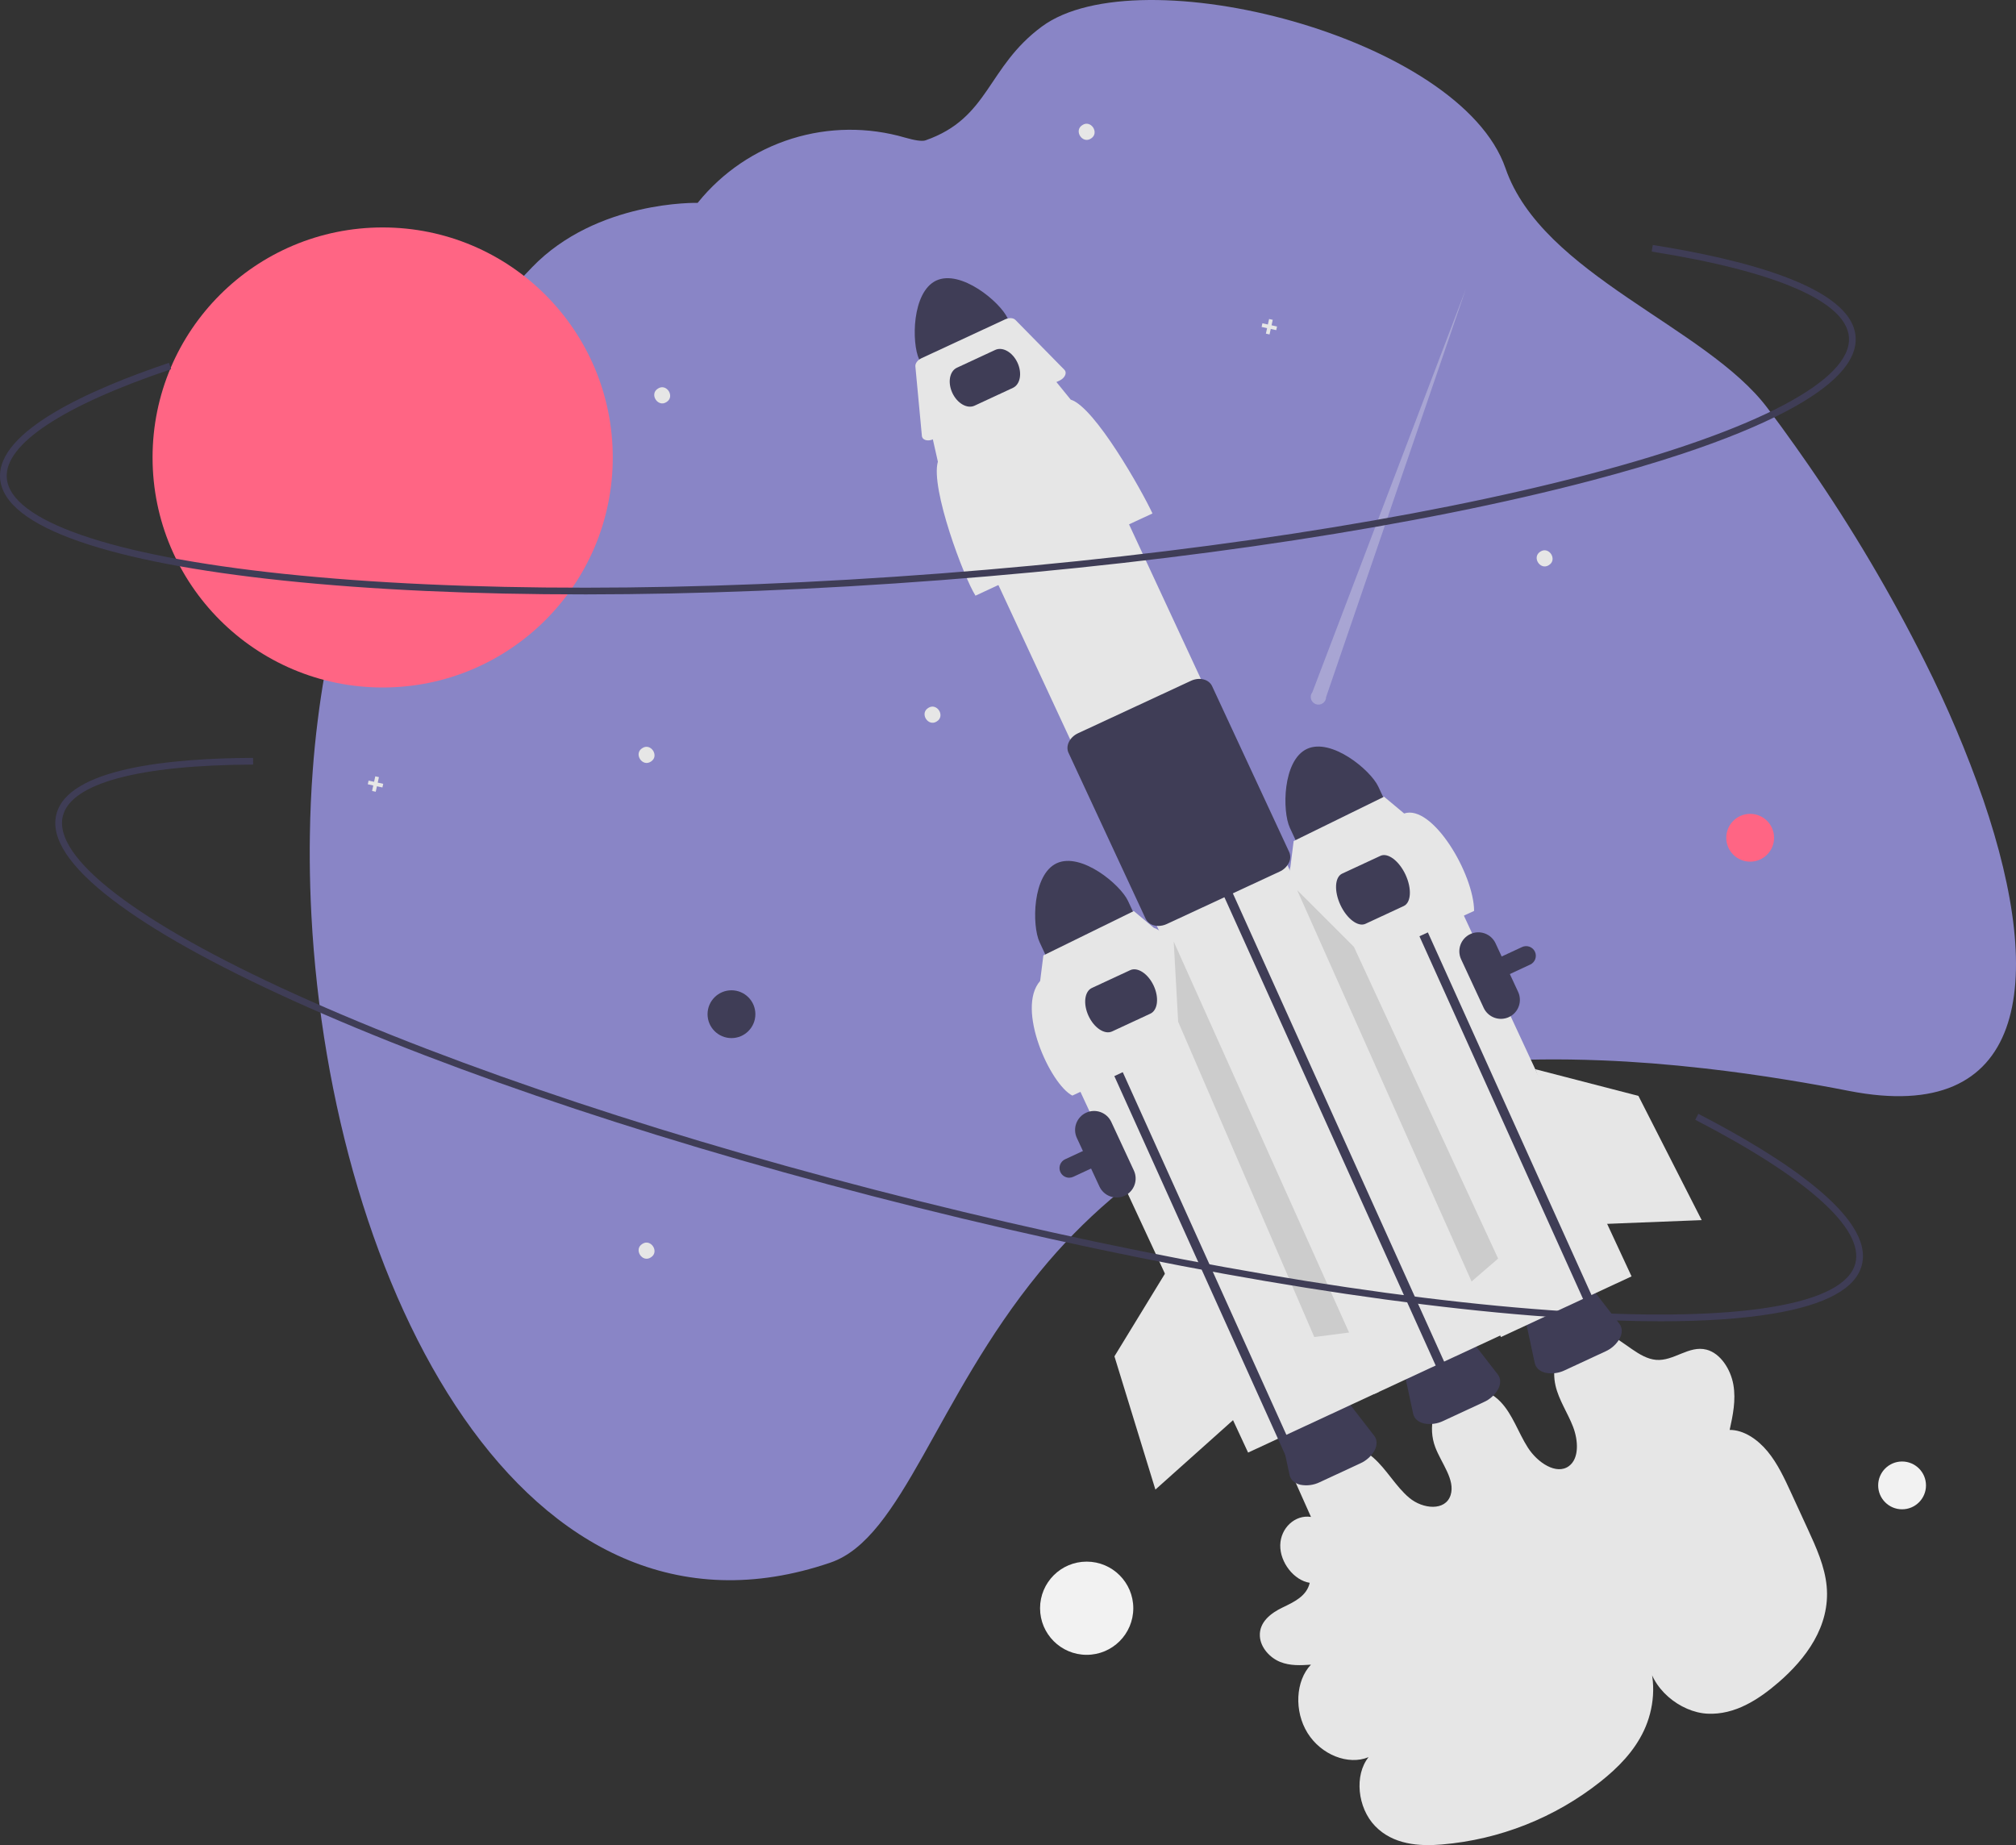 <svg width="649" height="594" viewBox="0 0 649 594" fill="none" xmlns="http://www.w3.org/2000/svg">
<rect x="0" y="0" width="649" height="594" fill="#333333" stroke="none"/>
<g clip-path="url(#clip0_18_51)">
<path d="M415.799 474.37L422.036 488.349C416.966 487.542 412.252 491.87 412.146 497.429C412.04 502.987 416.562 508.769 421.632 509.56C420.663 513.875 416.482 515.777 412.852 517.522C409.223 519.266 405.311 522.158 405.581 526.757C405.798 530.449 408.852 533.708 412.096 535.019C415.339 536.329 418.742 536.128 422.026 535.908C417.049 541.113 416.564 550.897 420.935 557.916C425.306 564.935 434.036 568.39 440.573 565.688C435.954 571.432 436.957 581.949 442.689 587.877C448.467 593.852 456.841 594.43 464.162 593.801C482.804 592.225 500.567 585.188 515.228 573.569C520.825 569.124 526.052 563.896 529.245 557.076C532.437 550.256 533.378 541.621 530.404 533.861C531.206 543.583 540.94 551.261 549.697 551.691C558.454 552.12 566.099 547.19 572.596 541.567C581.236 534.09 589.236 523.609 588.05 510.676C587.463 504.274 584.666 498.117 581.922 492.152L576.603 480.59C574.456 475.922 572.26 471.175 569.028 467.258C565.797 463.341 561.311 460.308 556.822 460.337C557.848 455.649 558.879 450.787 558.019 445.806C557.159 440.826 553.865 435.669 549.386 434.502C543.685 433.018 538.854 438.277 533.121 437.781C527.604 437.304 523.045 431.769 517.688 429.576C515.483 428.623 513.047 428.333 510.679 428.742C508.311 429.152 506.114 430.243 504.357 431.882C500.961 435.196 499.545 440.795 500.764 446.093C501.831 450.734 504.672 454.828 506.397 459.304C508.121 463.78 508.389 469.535 505.077 471.98C501.081 474.93 494.998 470.916 491.876 466.059C488.754 461.203 486.961 455.323 483.013 451.239C478.353 446.419 471.059 445.289 466.262 448.645C461.464 452 459.629 459.515 462.048 465.902C464.025 471.125 468.556 476.409 466.984 481.327C465.324 486.525 458.058 485.866 453.675 482.193C449.292 478.519 446.381 472.986 442.052 469.23C437.655 465.416 431.913 463.744 426.872 464.812C424.315 465.405 421.948 466.632 419.991 468.38C418.033 470.129 416.548 472.342 415.672 474.816" fill="#E6E6E6"/>
<path d="M516.77 435.086L503.83 441.096C501.885 442.056 499.679 442.353 497.549 441.942C495.67 441.498 494.401 440.35 494.067 438.791L491.056 424.733C490.488 422.081 492.685 418.943 496.28 417.273L503.426 413.954C507.022 412.284 510.838 412.629 512.498 414.774L521.304 426.14C522.281 427.401 522.34 429.111 521.468 430.833C520.409 432.725 518.759 434.219 516.77 435.086V435.086Z" fill="#3F3D56"/>
<path d="M115.529 175.252C127.694 141.967 146.678 111.589 171.266 86.062C192.127 64.413 224.593 65.313 224.593 65.313L224.779 65.083C232.593 55.45 243.078 48.339 254.92 44.641C266.761 40.943 279.431 40.823 291.341 44.296C294.436 45.184 296.817 45.578 297.95 45.182C318.595 37.959 317.625 21.655 335.438 8.521C366.626 -14.476 470.076 11.867 484.663 54.184C496.486 88.481 549.26 105.105 568.977 131.34C572.06 135.442 575.085 139.592 578.051 143.789C579.442 145.739 580.818 147.703 582.177 149.683C596.147 169.906 608.678 191.084 619.681 213.062C626.895 227.421 633.166 242.235 638.452 257.41C659.014 317.501 651.982 362.272 595.286 351.211C588.574 349.898 582.024 348.724 575.635 347.687C566.384 346.178 557.455 344.938 548.848 343.966C537.259 342.649 526.233 341.786 515.771 341.377C512.253 341.235 508.8 341.14 505.411 341.092C455.305 340.398 418.139 349.825 389.825 364.459C385.026 366.934 380.477 369.551 376.18 372.312C369.617 376.507 363.35 381.147 357.424 386.202C349.223 393.237 341.661 400.983 334.825 409.35L334.45 409.81C301.333 450.305 290.434 495.136 267.398 503.029C168.923 536.777 106.642 414.44 100.255 294.768C99.933 288.738 99.754 282.725 99.721 276.729C99.701 274.049 99.714 271.376 99.76 268.71C99.861 261.755 100.168 254.846 100.682 248.019C100.873 245.409 101.096 242.813 101.349 240.231C101.628 237.446 101.932 234.678 102.282 231.927C104.787 211.763 109.17 192.579 115.529 175.252Z" fill="#8985C6"/>
<path d="M420.75 241.095C412.886 244.755 412.756 261.15 415.222 266.462L419.691 276.077L448.177 262.847L443.708 253.231C441.238 247.921 428.62 237.447 420.75 241.095Z" fill="#3F3D56"/>
<path d="M344.2 379.144C343.699 379.144 343.205 379.023 342.761 378.792C342.316 378.56 341.934 378.225 341.647 377.814C341.359 377.404 341.176 376.93 341.111 376.433C341.046 375.936 341.101 375.431 341.273 374.96C341.413 374.576 341.627 374.223 341.904 373.922C342.181 373.62 342.515 373.377 342.887 373.206L489.997 304.878C490.368 304.706 490.769 304.608 491.178 304.591C491.586 304.574 491.994 304.637 492.379 304.777C492.763 304.918 493.115 305.132 493.417 305.409C493.718 305.685 493.962 306.019 494.134 306.389C494.481 307.138 494.517 307.994 494.233 308.77C493.95 309.545 493.37 310.176 492.622 310.525H492.621L345.511 378.852C345.101 379.044 344.653 379.144 344.2 379.144V379.144Z" fill="#3F3D56"/>
<path d="M459.274 268.979L417.223 288.51L483.187 430.44L525.238 410.909L459.274 268.979Z" fill="#E6E6E6"/>
<path d="M301.418 90.312C293.553 93.973 293.424 110.368 295.89 115.68L300.359 125.295L328.845 112.064L324.376 102.449C321.905 97.139 309.288 86.665 301.418 90.312Z" fill="#3F3D56"/>
<path d="M477.627 451.402L464.687 457.412C462.742 458.372 460.536 458.67 458.406 458.259C456.527 457.814 455.258 456.666 454.924 455.107L451.913 441.049C451.345 438.397 453.542 435.259 457.137 433.589L464.283 430.27C467.879 428.6 471.695 428.945 473.355 431.09L482.161 442.457C483.138 443.717 483.197 445.427 482.325 447.149C481.266 449.041 479.616 450.535 477.627 451.402V451.402Z" fill="#3F3D56"/>
<path d="M437.843 471.134L424.903 477.144C422.958 478.104 420.752 478.402 418.622 477.991C416.743 477.546 415.474 476.398 415.14 474.839L412.129 460.781C411.561 458.129 413.758 454.991 417.353 453.321L424.499 450.002C428.095 448.332 431.911 448.677 433.571 450.822L442.377 462.189C443.354 463.449 443.413 465.159 442.541 466.881C441.482 468.773 439.832 470.267 437.843 471.134V471.134Z" fill="#3F3D56"/>
<path d="M351.162 142.339L309.111 161.87L442.449 448.765L484.5 429.234L351.162 142.339Z" fill="#E6E6E6"/>
<path d="M394.794 290.233L390.075 279.854L392.792 278.601L397.496 288.948L465.613 439.931L462.899 441.191" fill="#3F3D56"/>
<path d="M448.013 281.606L443.294 271.226L446.011 269.974L450.715 280.32L518.832 431.304L516.118 432.564" fill="#3F3D56"/>
<path d="M371.01 165.299L314.033 191.763C310.405 186.121 299.47 157.21 301.925 148.632L300.082 140.452L339.424 122.179L344.69 128.655C352.506 131.053 367.724 158.208 371.01 165.299Z" fill="#E6E6E6"/>
<path d="M341.068 122.529L300.469 141.386C298.971 142.082 297.375 141.826 296.905 140.814C296.837 140.668 296.795 140.512 296.781 140.352L294.68 117.944C294.59 116.984 295.411 115.897 296.666 115.314L323.589 102.809C324.844 102.226 326.205 102.3 326.88 102.988L342.656 119.045C343.463 119.866 343.025 121.272 341.677 122.185C341.484 122.316 341.28 122.431 341.068 122.529V122.529Z" fill="#E6E6E6"/>
<path d="M372.91 298.089C372.471 298.09 372.033 298.038 371.605 297.935C371.003 297.81 370.438 297.549 369.952 297.172C369.466 296.795 369.073 296.312 368.803 295.76L343.982 242.354C342.955 240.143 344.334 237.316 347.057 236.051L383.401 219.171C386.124 217.905 389.174 218.676 390.202 220.887L415.023 274.293C415.271 274.855 415.387 275.467 415.362 276.081C415.337 276.695 415.171 277.296 414.878 277.836C414.241 279.06 413.208 280.032 411.948 280.595L375.604 297.476C374.761 297.873 373.842 298.082 372.91 298.089Z" fill="#3F3D56"/>
<path d="M377.88 306.172L335.829 325.704L401.793 467.634L443.844 448.102L377.88 306.172Z" fill="#E6E6E6"/>
<path d="M326.074 124.87L313.742 130.598C311.363 131.703 308.152 129.861 306.587 126.493C305.021 123.124 305.684 119.484 308.063 118.379L320.395 112.651C322.775 111.546 325.985 113.387 327.551 116.756C329.116 120.124 328.454 123.765 326.074 124.87Z" fill="#3F3D56"/>
<path d="M340.178 277.907C332.313 281.568 332.184 297.962 334.65 303.275L339.118 312.89L367.605 299.659L363.136 290.044C360.665 284.734 348.048 274.259 340.178 277.907Z" fill="#3F3D56"/>
<path d="M209.541 245.182C206.763 247.032 203.92 242.629 206.751 240.861C209.529 239.011 212.371 243.414 209.541 245.182Z" fill="#E6E6E6"/>
<path d="M498.65 181.914C495.873 183.764 493.03 179.361 495.861 177.593C498.638 175.743 501.481 180.146 498.65 181.914Z" fill="#E6E6E6"/>
<path d="M301.595 232.241C298.818 234.091 295.975 229.687 298.806 227.92C301.583 226.07 304.426 230.473 301.595 232.241Z" fill="#E6E6E6"/>
<path d="M209.541 404.788C206.763 406.638 203.92 402.235 206.751 400.467C209.529 398.617 212.371 403.021 209.541 404.788Z" fill="#E6E6E6"/>
<path d="M351.219 44.595C348.441 46.445 345.599 42.042 348.429 40.274C351.207 38.424 354.049 42.827 351.219 44.595Z" fill="#E6E6E6"/>
<path d="M214.575 129.431C211.797 131.281 208.955 126.878 211.785 125.11C214.563 123.26 217.406 127.663 214.575 129.431Z" fill="#E6E6E6"/>
<path d="M411.11 105.11L409.343 104.723L409.73 102.956L408.552 102.697L408.165 104.465L406.398 104.078L406.14 105.255L407.907 105.643L407.52 107.409L408.698 107.668L409.085 105.9L410.852 106.288L411.11 105.11Z" fill="#E6E6E6"/>
<path d="M123.369 252.335L121.602 251.948L121.989 250.181L120.811 249.923L120.424 251.689L118.656 251.303L118.398 252.48L120.165 252.868L119.778 254.635L120.956 254.892L121.344 253.126L123.111 253.513L123.369 252.335Z" fill="#E6E6E6"/>
<path d="M485.754 327.435C484.284 328.116 482.603 328.186 481.081 327.63C479.559 327.074 478.319 325.937 477.635 324.468L470.362 308.82C469.681 307.35 469.612 305.671 470.169 304.15C470.726 302.629 471.864 301.392 473.333 300.71C474.802 300.027 476.482 299.956 478.004 300.511C479.526 301.066 480.765 302.202 481.45 303.67L488.722 319.318C489.404 320.788 489.474 322.468 488.917 323.99C488.361 325.512 487.223 326.751 485.754 327.435V327.435Z" fill="#3F3D56"/>
<path d="M362.055 384.951C360.585 385.632 358.904 385.702 357.382 385.146C355.86 384.59 354.62 383.452 353.936 381.984L346.663 366.336C345.982 364.866 345.913 363.187 346.47 361.666C347.027 360.145 348.165 358.908 349.635 358.225C351.104 357.543 352.784 357.472 354.305 358.027C355.827 358.582 357.067 359.718 357.751 361.186L365.024 376.834C365.705 378.304 365.775 379.984 365.218 381.506C364.662 383.028 363.524 384.267 362.055 384.951Z" fill="#3F3D56"/>
<path d="M474.551 293.246L425.786 315.895C422.682 311.067 413.322 286.323 415.424 278.981L416.455 270.769L445.572 256.488L452.024 261.884C461.115 258.812 474.477 281.33 474.551 293.246Z" fill="#E6E6E6"/>
<path d="M451.911 291.675L439.579 297.403C437.2 298.508 433.579 295.783 431.509 291.33C429.439 286.876 429.691 282.353 432.071 281.247L444.402 275.52C446.782 274.414 450.403 277.139 452.473 281.593C454.543 286.046 454.291 290.57 451.911 291.675Z" fill="#3F3D56"/>
<path d="M347.328 321.148L342.609 310.768L345.326 309.516L350.03 319.862L418.147 470.846L415.433 472.106" fill="#3F3D56"/>
<path d="M393.978 330.058L345.213 352.708C338.019 348.994 327.025 324.697 334.851 315.794L335.883 307.581L364.999 293.301L371.451 298.697C378.142 300.749 391.165 323.99 393.978 330.058Z" fill="#E6E6E6"/>
<path d="M370.335 326.328L358.003 332.056C355.623 333.161 352.228 330.921 350.434 327.063C348.641 323.204 349.118 319.165 351.498 318.06L363.83 312.332C366.209 311.227 369.605 313.467 371.398 317.326C373.191 321.184 372.714 325.223 370.335 326.328Z" fill="#3F3D56"/>
<path d="M123.189 221.325C164.1 221.325 197.265 188.17 197.265 147.273C197.265 106.375 164.1 73.221 123.189 73.221C82.278 73.221 49.114 106.375 49.114 147.273C49.114 188.17 82.278 221.325 123.189 221.325Z" fill="#FF6584"/>
<path opacity="0.3" d="M426.908 224.401L471.924 92.971L422.494 222.828C422.249 223.136 422.082 223.498 422.006 223.884C421.929 224.27 421.946 224.668 422.054 225.046C422.162 225.425 422.359 225.771 422.629 226.058C422.898 226.345 423.232 226.564 423.602 226.696C423.973 226.828 424.37 226.87 424.76 226.818C425.15 226.766 425.522 226.622 425.845 226.398C426.168 226.173 426.433 225.875 426.618 225.528C426.803 225.181 426.903 224.794 426.908 224.401H426.908Z" fill="#F0F0F0"/>
<path d="M541.656 146.06C532.844 148.988 523.075 151.864 512.348 154.688C456.867 169.291 382.501 180.681 302.948 186.762C223.396 192.843 148.162 192.887 91.105 186.888C63.31 183.964 41.327 179.76 25.765 174.391C9.289 168.708 0.631 161.859 0.033 154.035C-1.133 138.794 28.953 125.379 54.397 116.81L55.086 118.854C20.145 130.622 1.357 143.058 2.184 153.871C3.237 167.643 35.73 178.895 91.33 184.742C148.262 190.729 223.358 190.683 302.784 184.612C382.21 178.54 456.44 167.172 511.799 152.602C565.862 138.374 596.267 122.313 595.214 108.541C594.339 97.106 571.792 87.325 531.726 80.996L532.063 78.866C561.175 83.464 596.137 92.316 597.365 108.377C597.963 116.2 590.448 124.285 575.028 132.407C566.238 137.036 555.07 141.604 541.656 146.06Z" fill="#3F3D56"/>
<path d="M563.423 277.398C567.674 277.398 571.12 273.953 571.12 269.704C571.12 265.454 567.674 262.009 563.423 262.009C559.172 262.009 555.726 265.454 555.726 269.704C555.726 273.953 559.172 277.398 563.423 277.398Z" fill="#FF6584"/>
<path d="M612.327 485.893C616.578 485.893 620.024 482.448 620.024 478.199C620.024 473.949 616.578 470.504 612.327 470.504C608.076 470.504 604.63 473.949 604.63 478.199C604.63 482.448 608.076 485.893 612.327 485.893Z" fill="#F2F2F2"/>
<path d="M349.827 532.742C358.115 532.742 364.833 526.026 364.833 517.741C364.833 509.456 358.115 502.739 349.827 502.739C341.539 502.739 334.82 509.456 334.82 517.741C334.82 526.026 341.539 532.742 349.827 532.742Z" fill="#F2F2F2"/>
<path d="M235.477 334.195C239.728 334.195 243.174 330.75 243.174 326.5C243.174 322.251 239.728 318.806 235.477 318.806C231.226 318.806 227.78 322.251 227.78 326.5C227.78 330.75 231.226 334.195 235.477 334.195Z" fill="#3F3D56"/>
<path d="M494.238 344.209L527.447 352.803L547.815 392.797L513.381 394.147L494.238 344.209Z" fill="#E6E6E6"/>
<path d="M417.587 286.554L435.865 304.836L482.285 405.168L473.739 412.55L417.587 286.554Z" fill="#CCCCCC"/>
<path d="M377.846 303.126L379.28 328.933L423.096 430.43L434.298 428.988L377.846 303.126Z" fill="#CCCCCC"/>
<path d="M376.65 407.383L358.765 436.645L371.95 479.544L397.634 456.576L376.65 407.383Z" fill="#E6E6E6"/>
<path d="M534.641 425.364C525.355 425.364 515.177 425.013 504.107 424.311C446.85 420.677 372.686 408.039 295.275 388.729C217.864 369.418 146.455 345.74 94.203 322.058C68.749 310.521 49.214 299.6 36.14 289.599C22.298 279.011 16.243 269.782 18.143 262.169C21.845 247.338 54.628 244.093 81.477 243.983L81.486 246.14C44.615 246.291 22.863 252.169 20.237 262.691C16.891 276.093 44.176 297.015 95.094 320.093C147.231 343.724 218.509 367.356 295.797 386.637C373.085 405.916 447.113 418.532 504.244 422.159C560.037 425.701 593.956 420.047 597.302 406.645C600.079 395.518 581.769 379.127 545.744 360.49L546.736 358.575C572.912 372.117 603.296 391.539 599.395 407.167C597.495 414.78 587.813 420.083 570.617 422.929C560.815 424.551 548.776 425.364 534.641 425.364Z" fill="#3F3D56"/>
</g>
<defs>
<clipPath id="clip0_18_51">
<rect width="649" height="594" fill="white"/>
</clipPath>
</defs>
</svg>
